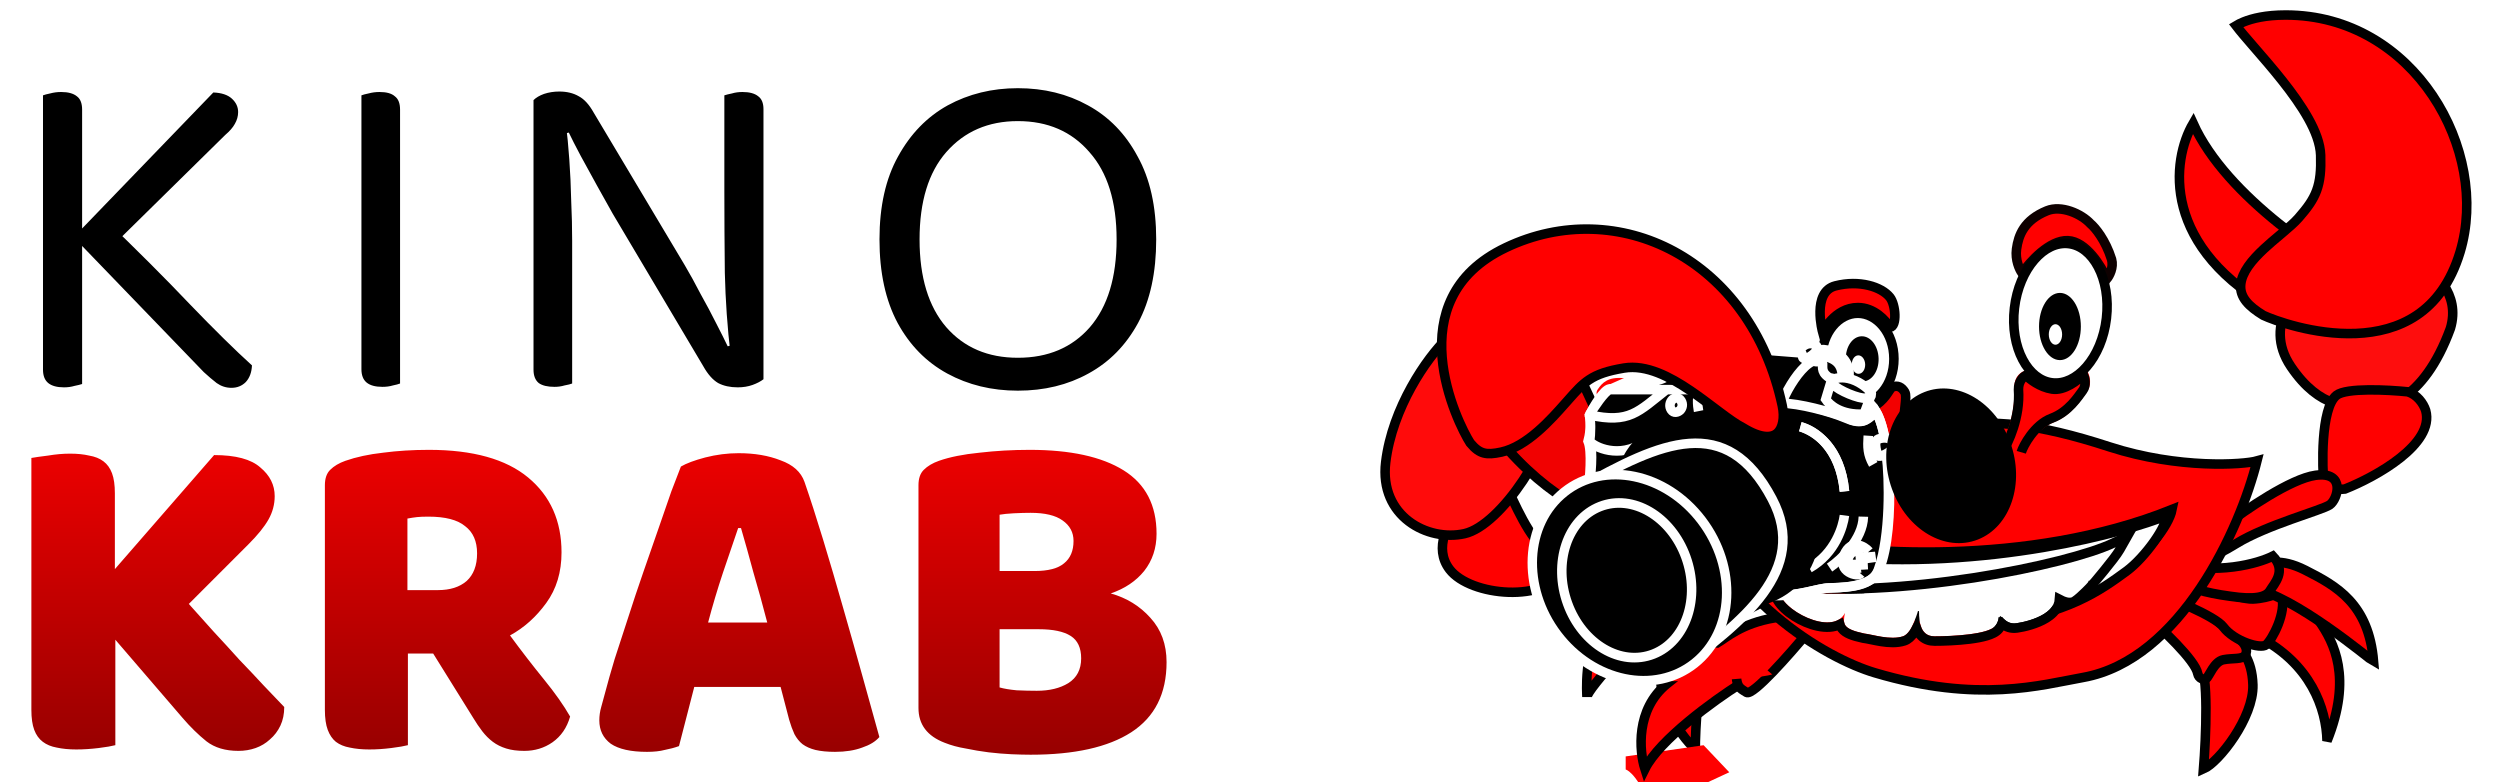 <svg width="131" height="41" viewBox="0 0 131 41" fill="none" xmlns="http://www.w3.org/2000/svg">
<path d="M3.828 12.396L5.403 11.396C7.17 13.097 8.687 14.613 9.953 15.947C11.237 17.28 12.32 18.346 13.203 19.146C13.187 19.513 13.078 19.805 12.878 20.021C12.678 20.221 12.428 20.322 12.128 20.322C11.845 20.322 11.587 20.238 11.353 20.072C11.137 19.905 10.912 19.713 10.678 19.497L3.828 12.396ZM5.678 13.097L3.653 12.646L11.178 4.846C11.612 4.863 11.937 4.971 12.153 5.171C12.37 5.371 12.478 5.605 12.478 5.871C12.478 6.088 12.42 6.296 12.303 6.496C12.203 6.68 12.037 6.871 11.803 7.071L5.678 13.097ZM2.253 10.972H4.303V20.122C4.203 20.155 4.07 20.188 3.903 20.221C3.737 20.271 3.553 20.297 3.353 20.297C2.987 20.297 2.712 20.221 2.528 20.072C2.345 19.922 2.253 19.688 2.253 19.372V10.972ZM4.303 12.646H2.253V4.996C2.337 4.963 2.462 4.93 2.628 4.896C2.812 4.846 3.003 4.821 3.203 4.821C3.57 4.821 3.845 4.896 4.028 5.046C4.212 5.18 4.303 5.413 4.303 5.746V12.646ZM18.939 11.072H20.963V20.096C20.88 20.13 20.755 20.163 20.588 20.197C20.422 20.247 20.238 20.271 20.038 20.271C19.672 20.271 19.397 20.197 19.213 20.047C19.03 19.896 18.939 19.663 18.939 19.346V11.072ZM20.963 12.746H18.939V4.996C19.022 4.963 19.147 4.93 19.314 4.896C19.497 4.846 19.689 4.821 19.889 4.821C20.255 4.821 20.522 4.896 20.689 5.046C20.872 5.18 20.963 5.413 20.963 5.746V12.746ZM27.956 6.671L29.656 6.521C29.723 7.038 29.781 7.646 29.831 8.346C29.881 9.046 29.915 9.771 29.931 10.521C29.965 11.255 29.981 11.955 29.981 12.621V20.096C29.898 20.13 29.765 20.163 29.581 20.197C29.415 20.247 29.24 20.271 29.056 20.271C28.69 20.271 28.415 20.205 28.231 20.072C28.048 19.922 27.956 19.688 27.956 19.372V6.671ZM40.006 18.422L38.281 18.572C38.115 17.172 38.015 15.746 37.981 14.296C37.965 12.83 37.956 11.413 37.956 10.046V4.996C38.056 4.963 38.19 4.93 38.356 4.896C38.523 4.846 38.706 4.821 38.906 4.821C39.273 4.821 39.548 4.896 39.731 5.046C39.915 5.18 40.006 5.405 40.006 5.721V18.422ZM40.006 17.672V19.872C39.856 19.988 39.665 20.088 39.431 20.172C39.198 20.255 38.94 20.297 38.656 20.297C38.256 20.297 37.915 20.221 37.631 20.072C37.348 19.905 37.09 19.613 36.856 19.197L32.106 11.197C31.856 10.746 31.581 10.255 31.281 9.721C30.981 9.171 30.698 8.655 30.431 8.171C30.165 7.671 29.956 7.263 29.806 6.946L27.956 7.421V5.246C28.09 5.113 28.273 5.005 28.506 4.921C28.756 4.838 29.023 4.796 29.306 4.796C29.706 4.796 30.048 4.88 30.331 5.046C30.615 5.196 30.873 5.48 31.106 5.896L35.881 13.896C36.148 14.347 36.423 14.847 36.706 15.396C37.006 15.93 37.281 16.447 37.531 16.947C37.781 17.43 37.981 17.83 38.131 18.146L40.006 17.672ZM60.585 12.546C60.585 14.28 60.269 15.738 59.635 16.922C59.002 18.088 58.135 18.971 57.035 19.572C55.952 20.172 54.719 20.471 53.335 20.471C51.969 20.471 50.735 20.172 49.635 19.572C48.535 18.971 47.669 18.088 47.035 16.922C46.402 15.738 46.085 14.28 46.085 12.546C46.085 10.813 46.41 9.363 47.06 8.196C47.71 7.013 48.577 6.121 49.66 5.521C50.76 4.921 51.985 4.621 53.335 4.621C54.702 4.621 55.927 4.921 57.01 5.521C58.11 6.121 58.977 7.013 59.61 8.196C60.26 9.363 60.585 10.813 60.585 12.546ZM58.51 12.546C58.51 10.563 58.035 9.038 57.085 7.971C56.152 6.888 54.902 6.346 53.335 6.346C51.785 6.346 50.535 6.888 49.585 7.971C48.652 9.038 48.185 10.563 48.185 12.546C48.185 14.53 48.652 16.063 49.585 17.146C50.519 18.213 51.769 18.747 53.335 18.747C54.919 18.747 56.177 18.213 57.11 17.146C58.044 16.063 58.51 14.53 58.51 12.546Z" fill="black"/>
<path d="M6.044 33.522V39.047C5.86 39.096 5.569 39.147 5.169 39.197C4.769 39.246 4.377 39.272 3.994 39.272C3.61 39.272 3.269 39.238 2.969 39.172C2.685 39.121 2.444 39.022 2.244 38.871C2.044 38.721 1.894 38.513 1.794 38.246C1.694 37.98 1.644 37.63 1.644 37.197V23.997C1.827 23.963 2.119 23.922 2.519 23.872C2.919 23.805 3.302 23.771 3.669 23.771C4.052 23.771 4.385 23.805 4.669 23.872C4.969 23.922 5.219 24.021 5.419 24.172C5.619 24.322 5.769 24.53 5.869 24.797C5.969 25.063 6.019 25.413 6.019 25.846V29.822L11.219 23.846C12.352 23.846 13.16 24.063 13.644 24.497C14.144 24.913 14.394 25.413 14.394 25.997C14.394 26.43 14.285 26.838 14.069 27.221C13.852 27.605 13.502 28.038 13.019 28.521L9.894 31.646C10.31 32.113 10.744 32.596 11.194 33.096C11.66 33.596 12.11 34.088 12.544 34.572C12.994 35.038 13.419 35.488 13.819 35.922C14.235 36.355 14.594 36.73 14.894 37.047C14.894 37.413 14.827 37.738 14.694 38.022C14.56 38.305 14.377 38.547 14.144 38.746C13.927 38.947 13.677 39.096 13.394 39.197C13.11 39.297 12.81 39.346 12.494 39.346C11.81 39.346 11.252 39.18 10.819 38.846C10.385 38.496 9.969 38.088 9.569 37.621L6.044 33.522ZM21.374 34.246V39.047C21.191 39.096 20.899 39.147 20.499 39.197C20.116 39.246 19.733 39.272 19.349 39.272C18.966 39.272 18.624 39.238 18.324 39.172C18.041 39.121 17.799 39.022 17.599 38.871C17.416 38.721 17.274 38.513 17.174 38.246C17.074 37.98 17.024 37.63 17.024 37.197V25.422C17.024 25.072 17.116 24.805 17.299 24.622C17.499 24.422 17.766 24.263 18.099 24.146C18.666 23.947 19.324 23.805 20.074 23.721C20.824 23.622 21.624 23.572 22.474 23.572C24.774 23.572 26.508 24.055 27.674 25.021C28.841 25.988 29.424 27.297 29.424 28.947C29.424 29.98 29.158 30.863 28.624 31.596C28.091 32.33 27.458 32.897 26.724 33.297C27.324 34.113 27.916 34.88 28.499 35.596C29.083 36.313 29.541 36.963 29.874 37.547C29.708 38.13 29.399 38.58 28.949 38.897C28.516 39.197 28.024 39.346 27.474 39.346C27.108 39.346 26.791 39.305 26.524 39.221C26.258 39.138 26.024 39.022 25.824 38.871C25.624 38.721 25.441 38.538 25.274 38.322C25.108 38.105 24.949 37.871 24.799 37.621L22.699 34.246H21.374ZM22.949 30.922C23.583 30.922 24.083 30.763 24.449 30.447C24.816 30.113 24.999 29.63 24.999 28.997C24.999 28.363 24.791 27.888 24.374 27.572C23.974 27.238 23.333 27.072 22.449 27.072C22.199 27.072 21.999 27.08 21.849 27.096C21.699 27.113 21.533 27.138 21.349 27.172V30.922H22.949ZM35.679 24.447C35.962 24.28 36.387 24.122 36.954 23.971C37.537 23.822 38.121 23.747 38.704 23.747C39.537 23.747 40.271 23.872 40.904 24.122C41.554 24.355 41.971 24.73 42.154 25.247C42.454 26.113 42.779 27.122 43.129 28.271C43.479 29.422 43.829 30.613 44.179 31.846C44.529 33.063 44.871 34.272 45.204 35.471C45.537 36.655 45.829 37.705 46.079 38.621C45.879 38.855 45.579 39.038 45.179 39.172C44.779 39.322 44.304 39.397 43.754 39.397C43.354 39.397 43.012 39.363 42.729 39.297C42.462 39.23 42.237 39.13 42.054 38.996C41.887 38.863 41.746 38.688 41.629 38.471C41.529 38.255 41.437 38.005 41.354 37.721L40.904 35.996H36.379C36.246 36.496 36.112 37.013 35.979 37.547C35.846 38.08 35.712 38.596 35.579 39.096C35.346 39.18 35.096 39.246 34.829 39.297C34.579 39.363 34.271 39.397 33.904 39.397C33.054 39.397 32.421 39.255 32.004 38.971C31.604 38.672 31.404 38.263 31.404 37.746C31.404 37.513 31.437 37.28 31.504 37.047C31.571 36.813 31.646 36.538 31.729 36.221C31.846 35.772 32.004 35.213 32.204 34.547C32.421 33.88 32.654 33.163 32.904 32.397C33.154 31.613 33.421 30.813 33.704 29.997C33.987 29.18 34.254 28.413 34.504 27.697C34.754 26.963 34.979 26.313 35.179 25.747C35.396 25.18 35.562 24.747 35.679 24.447ZM38.679 27.672C38.446 28.372 38.179 29.155 37.879 30.021C37.596 30.872 37.337 31.738 37.104 32.621H40.204C39.971 31.721 39.729 30.846 39.479 29.997C39.246 29.13 39.029 28.355 38.829 27.672H38.679ZM52.378 36.022C52.611 36.088 52.911 36.138 53.278 36.172C53.645 36.188 53.995 36.197 54.328 36.197C54.995 36.197 55.545 36.063 55.978 35.797C56.428 35.513 56.653 35.08 56.653 34.496C56.653 33.947 56.47 33.555 56.103 33.322C55.736 33.088 55.178 32.971 54.428 32.971H52.378V36.022ZM52.378 29.922H54.203C54.92 29.922 55.436 29.788 55.753 29.521C56.086 29.255 56.253 28.863 56.253 28.346C56.253 27.896 56.061 27.538 55.678 27.271C55.311 27.005 54.753 26.872 54.003 26.872C53.753 26.872 53.461 26.88 53.128 26.896C52.811 26.913 52.561 26.938 52.378 26.971V29.922ZM54.003 39.547C53.72 39.547 53.386 39.538 53.003 39.522C52.62 39.505 52.22 39.471 51.803 39.422C51.403 39.371 51.003 39.305 50.603 39.221C50.203 39.155 49.836 39.055 49.503 38.922C48.586 38.572 48.128 37.963 48.128 37.096V25.422C48.128 25.072 48.22 24.805 48.403 24.622C48.603 24.422 48.87 24.263 49.203 24.146C49.77 23.947 50.478 23.805 51.328 23.721C52.178 23.622 53.053 23.572 53.953 23.572C56.086 23.572 57.728 23.93 58.878 24.646C60.028 25.363 60.603 26.471 60.603 27.971C60.603 28.721 60.386 29.372 59.953 29.922C59.52 30.455 58.936 30.846 58.203 31.096C59.036 31.33 59.728 31.755 60.278 32.371C60.845 32.988 61.128 33.763 61.128 34.697C61.128 36.346 60.511 37.572 59.278 38.371C58.061 39.155 56.303 39.547 54.003 39.547Z" fill="url(#paint0_linear_3901_6010)"/>
<path d="M104.519 32.956C99.839 33.348 96.534 30.935 96.651 30.071L96.452 28.946C104.5 29.807 110.363 28.261 112.289 27.381C112.372 27.919 112.319 29.21 111.443 30.071C110.347 31.147 107.956 32.37 104.519 32.956Z" stroke="#FF0000" stroke-width="0.5"/>
<path d="M100.038 33.446C101.681 33.853 105.576 34.404 108.006 33.348C106.728 34.326 103.345 35.715 100.038 33.446Z" stroke="#FF0000" stroke-width="0.5"/>
<path d="M87.189 34.179C86.472 36.331 87.986 38.467 88.833 39.266C88.833 38.875 88.863 37.789 88.982 36.576C89.102 35.363 89.596 34.342 89.829 33.984H89.48C89.397 33.984 89.221 33.935 89.181 33.739C89.132 33.495 88.982 33.005 88.633 32.614C88.355 32.301 88.185 32.288 88.135 32.321C88.069 32.353 87.787 32.771 87.189 34.179Z" fill="#FF0000" stroke="black" stroke-width="0.5"/>
<g filter="url(#filter0_i_3901_6010)">
<path d="M88.186 31.636V32.321C88.252 32.337 88.445 32.448 88.684 32.761C88.982 33.152 89.132 33.494 89.281 33.886C89.401 34.199 89.563 34.081 89.63 33.983L90.028 34.13L93.614 32.467L92.269 31.049L88.186 31.636Z" fill="#FF0000"/>
</g>
<path d="M88.186 31.636V32.321C88.252 32.337 88.445 32.448 88.684 32.761C88.982 33.152 89.132 33.494 89.281 33.886C89.401 34.199 89.563 34.081 89.63 33.983L90.028 34.13L93.614 32.467L92.269 31.049L88.186 31.636Z" stroke="#9B0000" stroke-width="0.5"/>
<path d="M86.193 40.293C86.95 38.767 89.829 36.69 91.174 35.842L90.974 34.571L90.028 33.788C89.812 33.919 88.972 34.512 87.339 35.842C85.705 37.173 85.894 39.364 86.193 40.293Z" fill="#FF0000" stroke="black" stroke-width="0.5"/>
<path d="M91.523 36.283C91.842 36.478 93.781 34.277 94.711 33.153L93.715 32.174C93.615 32.207 93.336 32.292 93.018 32.37C91.225 32.663 90.428 33.446 89.98 33.691C89.531 33.935 89.631 34.767 89.98 34.571C90.179 34.424 90.976 34.767 90.976 35.158C90.976 35.991 91.125 36.038 91.523 36.283Z" fill="#FF0000" stroke="black" stroke-width="0.5"/>
<path d="M84.002 32.419C82.957 34.18 83.156 36.381 83.156 36.527C83.156 36.097 86.111 32.957 87.588 31.441L86.592 29.778C86.078 30.071 84.839 31.01 84.002 32.419Z" fill="#FF0000" stroke="black" stroke-width="0.5"/>
<g filter="url(#filter1_i_3901_6010)">
<path d="M89.082 29.777C89.759 29.973 90.858 30.022 91.323 30.022L92.867 31.342C91.821 31.636 87.787 31.734 87.488 31.685C87.189 31.636 86.891 31.538 86.841 31.245C86.791 30.951 86.99 30.804 86.891 30.56C86.791 30.315 86.592 30.413 86.442 30.022C86.293 29.631 86.891 29.142 87.19 29.19C87.488 29.239 88.235 29.533 89.082 29.777Z" fill="#FF0000"/>
</g>
<path d="M89.082 29.777C89.759 29.973 90.858 30.022 91.323 30.022L92.867 31.342C91.821 31.636 87.787 31.734 87.488 31.685C87.189 31.636 86.891 31.538 86.841 31.245C86.791 30.951 86.99 30.804 86.891 30.56C86.791 30.315 86.592 30.413 86.442 30.022C86.293 29.631 86.891 29.142 87.19 29.19C87.488 29.239 88.235 29.533 89.082 29.777Z" stroke="#6D0000" stroke-width="0.5"/>
<path d="M115.263 34.765C115.741 35.235 115.595 38.645 115.462 40.292C116.259 39.95 118.101 37.602 118.052 35.89C118.012 34.521 117.404 33.917 117.105 33.787L115.263 34.765Z" fill="#FF0000" stroke="black" stroke-width="0.5"/>
<path d="M115.163 35.303C115.043 34.599 113.221 32.89 112.324 32.124L113.27 30.363L114.715 31.341C115.561 32.026 117.294 33.435 117.454 33.591C117.653 33.787 117.802 34.08 117.653 34.325C117.504 34.569 117.006 34.472 116.508 34.569C116.01 34.667 115.761 35.45 115.611 35.548C115.462 35.645 115.213 35.548 115.163 35.303Z" fill="#FF0000" stroke="black" stroke-width="0.5"/>
<path d="M118.3 33.347C121.089 34.765 121.902 37.146 121.935 38.825C123.28 35.499 122.284 33.64 121.537 32.564C120.939 31.704 119.528 31.423 118.897 31.391L118.3 33.347Z" fill="#FF0000" stroke="black" stroke-width="0.5"/>
<path d="M116.508 32.858C116.069 32.271 113.669 31.309 112.523 30.901L113.221 29.825C114.499 30.363 117.255 31.429 118.051 31.39C119.047 31.341 119.446 30.95 119.546 31.195C119.844 32.075 119.047 33.542 118.749 33.787C118.45 34.031 117.055 33.591 116.508 32.858Z" fill="#FF0000" stroke="black" stroke-width="0.5"/>
<path d="M118.051 30.852C120.142 31.145 124.276 34.618 124.376 34.667C124.127 31.635 122.433 30.705 120.79 29.874C119.475 29.209 118.715 29.499 118.499 29.727L118.051 30.852Z" fill="#FF0000" stroke="black" stroke-width="0.5"/>
<path d="M116.856 31.243C114.187 30.891 113.121 30.02 112.922 29.629L113.719 29.483C116.149 30.148 118.317 29.531 119.097 29.14C119.844 29.923 119.147 30.607 118.948 30.95C118.749 31.292 118.151 31.439 116.856 31.243Z" fill="#FF0000" stroke="black" stroke-width="0.5"/>
<path d="M120.044 19.209C118.512 16.94 120.464 14.855 121.741 14.424L126.656 13.607C127.531 14.213 128.948 15.373 128.402 17.208C126.976 21.101 124.788 21.572 123.897 21.235C123.15 21.326 121.577 21.478 120.044 19.209Z" fill="#FE0D0D" stroke="black" stroke-width="0.5"/>
<path d="M122.436 20.711C122.945 20.31 125.137 20.424 126.17 20.531C126.649 20.68 126.98 21.122 127.106 21.508C127.595 23.271 124.486 24.988 122.871 25.626C122.505 25.662 121.775 25.661 121.775 25.372C121.682 24.582 121.586 21.381 122.436 20.711Z" fill="#FF0000" stroke="black" stroke-width="0.5"/>
<path d="M121.332 24.906C120.047 25.082 117.651 26.723 116.614 27.522L115.289 29.284C115.386 29.346 115.901 29.274 117.18 28.486C118.779 27.501 121.66 26.741 122.079 26.454C122.498 26.168 122.938 24.686 121.332 24.906Z" fill="#FF0000" stroke="black" stroke-width="0.5"/>
<path d="M119.434 16.375C113.159 13.007 113.81 8.366 114.919 6.467C116.675 10.351 121.957 13.733 124.378 14.939C123.008 15.599 120.1 16.811 119.434 16.375Z" fill="#FF0000" stroke="black" stroke-width="0.5"/>
<path d="M117.575 1.144C117.397 1.215 117.263 1.286 117.169 1.343C117.388 1.63 117.705 1.999 118.078 2.429C118.104 2.459 118.13 2.489 118.157 2.52C118.599 3.029 119.104 3.612 119.586 4.22C120.097 4.864 120.588 5.544 120.957 6.206C121.324 6.863 121.583 7.528 121.602 8.136C121.626 8.922 121.575 9.484 121.391 9.984C121.207 10.485 120.897 10.902 120.451 11.412C120.24 11.653 119.943 11.912 119.628 12.177C119.571 12.225 119.514 12.274 119.456 12.323C119.187 12.548 118.908 12.783 118.642 13.03C117.982 13.643 117.475 14.27 117.415 14.907C117.353 15.581 117.836 16.055 118.595 16.522C119.144 16.778 121.249 17.563 123.455 17.474C124.562 17.429 125.68 17.165 126.64 16.518C127.596 15.873 128.416 14.835 128.908 13.205C129.705 10.563 129.114 7.455 127.465 5.004C125.82 2.558 123.138 0.787 119.769 0.787C118.717 0.787 118.011 0.969 117.575 1.144Z" fill="#FF0000" stroke="black" stroke-width="0.5"/>
<path d="M95.756 24.348C91.414 25.6 88.867 25.293 88.137 24.984C90.169 31.401 95.723 34.505 98.246 35.255C103.675 36.869 106.962 35.89 109.153 35.499C114.283 34.583 117.387 27.69 118.267 24.152C117.57 24.348 114.183 24.592 110.548 23.419C102.778 20.875 101.185 22.783 95.756 24.348Z" fill="#FF0000" stroke="black" stroke-width="0.5"/>
<path d="M113.818 26.695C106.227 29.749 97.176 29.021 93.599 28.275C95.288 30.425 99.212 32.662 103.634 32.662C109.248 32.662 113.47 28.436 113.818 26.695Z" fill="black" stroke="black" stroke-width="0.5"/>
<path d="M111.43 29.928C110.078 30.921 108.289 32.208 104.439 32.638C101.922 32.826 98.323 31.866 97.153 31.086C96.444 30.613 96.356 30.462 96.255 30.204C96.153 29.946 95.895 29.145 95.895 29.145C104.17 29.937 111.522 27.837 113.502 27.028C113.588 27.523 112.412 29.206 111.43 29.928Z" fill="white" stroke="black" stroke-width="0.5"/>
<g filter="url(#filter2_d_3901_6010)">
<path d="M99.676 30.119C99.028 31.391 96.239 29.923 96.239 28.945C102.43 29.679 111.421 27.849 113.861 26.675C113.612 27.115 112.425 28.505 112.425 28.505C112.425 28.505 111.877 29.092 111.578 29.288C111.339 29.444 110.682 28.994 110.532 28.847C111.18 30.07 109.352 30.56 108.655 30.658C108.097 30.736 107.793 30.254 107.559 29.68C107.743 30.364 107.791 30.492 107.544 30.804C107.196 31.244 105.318 31.343 104.372 31.343C103.513 31.343 103.552 30.346 103.559 29.781C103.516 29.998 103.436 30.253 103.335 30.494C103.186 30.896 102.978 31.256 102.714 31.343C102.052 31.559 101.12 31.244 100.687 31.196C99.541 30.951 99.561 30.705 99.676 30.119Z" fill="white"/>
<path d="M112.425 28.505L112.615 28.667L112.615 28.667L112.615 28.667L112.616 28.666L112.619 28.663L112.629 28.651L112.667 28.606C112.7 28.567 112.748 28.511 112.806 28.442C112.921 28.304 113.078 28.115 113.243 27.913C113.566 27.517 113.941 27.041 114.078 26.798L114.471 26.104L113.752 26.45C112.568 27.019 109.741 27.766 106.418 28.278C103.102 28.789 99.332 29.06 96.269 28.697L95.989 28.664V28.945C95.989 29.298 96.23 29.635 96.514 29.902C96.809 30.18 97.204 30.431 97.617 30.606C98.028 30.78 98.478 30.889 98.884 30.859C99.066 30.846 99.244 30.803 99.404 30.724C99.424 30.796 99.458 30.867 99.509 30.935C99.608 31.067 99.754 31.161 99.932 31.237C100.111 31.313 100.342 31.378 100.634 31.441L100.647 31.443L100.659 31.445C100.753 31.455 100.88 31.481 101.042 31.515L101.056 31.517C101.211 31.549 101.389 31.587 101.576 31.616C101.953 31.675 102.401 31.708 102.791 31.58C103 31.512 103.157 31.348 103.274 31.178C103.329 31.098 103.379 31.01 103.425 30.918C103.483 31.081 103.574 31.241 103.717 31.366C103.886 31.514 104.105 31.593 104.372 31.593C104.852 31.593 105.569 31.568 106.214 31.486C106.536 31.446 106.847 31.39 107.106 31.313C107.235 31.275 107.357 31.23 107.462 31.175C107.565 31.122 107.666 31.052 107.74 30.959C107.813 30.867 107.871 30.779 107.91 30.684C108.115 30.855 108.374 30.95 108.69 30.906C109.053 30.855 109.724 30.701 110.23 30.387C110.484 30.229 110.722 30.015 110.841 29.728C110.884 29.626 110.909 29.519 110.917 29.408C111.03 29.467 111.156 29.521 111.279 29.549C111.395 29.576 111.568 29.593 111.715 29.497C111.888 29.384 112.116 29.171 112.289 29.001C112.378 28.914 112.457 28.833 112.515 28.773C112.543 28.744 112.566 28.72 112.582 28.703L112.601 28.683L112.606 28.678L112.607 28.676L112.607 28.676L112.608 28.676L112.608 28.676L112.425 28.505ZM112.425 28.505L112.615 28.667L112.608 28.676L112.425 28.505Z" stroke="black" stroke-width="0.5"/>
</g>
<path d="M107.26 11.045C106.064 11.534 105.766 12.317 105.666 13.05C105.588 13.625 105.822 14.122 105.957 14.311C106.358 13.728 107.399 12.571 108.355 12.61C109.311 12.649 110.115 13.963 110.397 14.616C110.53 14.453 110.766 14.019 110.646 13.588C110.327 12.571 109.783 11.925 109.55 11.73C109.052 11.192 108.007 10.739 107.26 11.045Z" fill="#FF0000"/>
<path d="M105.965 14.322C105.962 14.318 105.959 14.315 105.957 14.311M105.957 14.311C105.822 14.122 105.588 13.625 105.666 13.05C105.766 12.317 106.064 11.534 107.26 11.045C108.007 10.739 109.052 11.192 109.55 11.73C109.783 11.925 110.327 12.571 110.646 13.588C110.766 14.019 110.53 14.453 110.397 14.616C110.115 13.963 109.311 12.649 108.355 12.61C107.399 12.571 106.358 13.728 105.957 14.311Z" stroke="#0E0000" stroke-width="0.5"/>
<path d="M105.8 20.289C105.879 21.815 105.285 23.141 104.953 23.663C105.204 23.35 105.722 23.435 105.949 23.565C106.049 23.222 106.612 22.245 107.508 21.903C108.405 21.56 108.903 20.729 109.152 20.387C109.351 20.113 109.253 19.782 109.186 19.603C108.904 19.913 108.195 20.406 107.558 20.289C106.921 20.171 106.381 19.864 106.198 19.652C106.065 19.717 105.8 19.819 105.8 20.289Z" fill="#FF0000" stroke="#FF0000" stroke-width="0.5"/>
<path d="M104.91 23.713C105.238 23.215 105.87 21.857 105.769 20.413C105.763 19.968 106.028 19.73 106.161 19.666C106.348 19.864 106.883 20.287 107.528 20.389C108.173 20.492 108.895 19.923 109.176 19.626C109.245 19.795 109.335 20.198 109.137 20.46C108.89 20.788 108.399 21.582 107.499 21.918C106.599 22.255 106.011 23.374 105.915 23.7" stroke="black" stroke-width="0.5"/>
<path d="M99.807 22.023C99.935 22.683 100.52 23.535 100.821 23.859C99.892 24.233 99.692 24.659 99.721 24.863C99.722 24.87 99.724 24.878 99.725 24.886C99.724 24.878 99.722 24.871 99.721 24.863C99.605 24.29 99.089 23.757 98.879 23.565C98.69 23.393 98.198 23.026 97.933 22.88C97.667 22.735 97.109 22.586 96.737 22.44C96.365 22.295 96.138 21.878 96.032 21.732C95.926 21.587 96.032 21.053 96.245 21.199C96.83 21.538 97.734 21.635 98.318 21.247C98.903 20.859 99.018 20.337 99.178 20.288C99.443 20.191 99.648 20.374 99.807 20.617C99.967 20.859 99.701 21.684 99.807 22.023Z" fill="#F30000"/>
<path d="M100.871 23.982C100.569 23.634 99.935 22.762 99.807 22.052C99.701 21.687 99.967 20.8 99.807 20.54C99.648 20.279 99.435 20.174 99.169 20.279C99.01 20.331 98.903 20.8 98.318 21.218C97.734 21.635 96.83 21.531 96.245 21.166C96.032 21.009 95.926 21.583 96.032 21.739C96.138 21.896 96.351 22.313 96.723 22.47C97.096 22.626 97.734 22.782 97.999 22.939C98.265 23.095 98.768 23.484 98.957 23.669C99.169 23.878 99.701 24.504 99.807 25.13" stroke="black" stroke-width="0.5"/>
<path d="M99.241 18.806C99.241 20.178 98.348 21.197 97.35 21.197C96.351 21.197 95.458 20.178 95.458 18.806C95.458 17.434 96.351 16.415 97.35 16.415C98.348 16.415 99.241 17.434 99.241 18.806Z" fill="white" stroke="black" stroke-width="0.5"/>
<path d="M110.376 16.684C110.256 17.717 109.862 18.608 109.335 19.216C108.808 19.825 108.168 20.131 107.54 20.06C106.913 19.989 106.36 19.549 105.987 18.839C105.614 18.13 105.436 17.174 105.557 16.141C105.678 15.109 106.071 14.217 106.598 13.61C107.125 13 107.765 12.695 108.393 12.766C109.02 12.836 109.573 13.276 109.946 13.987C110.319 14.696 110.497 15.652 110.376 16.684Z" fill="white" stroke="black" stroke-width="0.5"/>
<ellipse cx="107.941" cy="17.109" rx="1.096" ry="1.761" fill="black"/>
<ellipse cx="107.706" cy="17.526" rx="0.349" ry="0.538" fill="white"/>
<ellipse cx="0.859" cy="1.184" rx="0.859" ry="1.184" transform="matrix(1 -0.028 0.029 1 96.686 17.645)" fill="black"/>
<ellipse cx="0.351" cy="0.484" rx="0.351" ry="0.484" transform="matrix(1 -0.028 0.029 1 97.019 18.63)" fill="white"/>
<path d="M96.179 14.978C94.923 15.295 95.507 17.404 95.507 17.404C95.507 17.404 96.129 16.116 97.357 16.116C98.196 16.116 98.813 16.777 99.026 17.156C99.418 17.116 99.34 15.959 99.026 15.572C98.584 15.027 97.436 14.661 96.179 14.978Z" fill="#FF0000" stroke="black" stroke-width="0.5"/>
<path d="M75.96 29.836C75.091 28.701 75.921 27.314 76.445 26.762C77.121 25.701 78.804 25.216 78.999 25.605C79.193 25.995 80.274 28.572 81.023 28.693C81.772 28.815 82.123 29.252 82.033 29.81C81.071 31.617 77.047 31.255 75.96 29.836Z" fill="#FF0000" stroke="black" stroke-width="0.5"/>
<g filter="url(#filter3_i_3901_6010)">
<path d="M80.946 30.793C83.132 31.326 86.649 29.329 88.69 29.039C88.732 28.54 88.621 27.675 87.847 28.204C86.88 28.865 82.857 28.891 82.066 28.815C81.274 28.74 80.957 29.044 80.715 29.414C80.473 29.784 81.125 30.016 80.958 30.075C80.553 30.32 80.781 30.656 80.946 30.793Z" fill="#FF0000"/>
</g>
<path d="M80.946 30.793C83.132 31.326 86.649 29.329 88.69 29.039C88.732 28.54 88.621 27.675 87.847 28.204C86.88 28.865 82.857 28.891 82.066 28.815C81.274 28.74 80.957 29.044 80.715 29.414C80.473 29.784 81.125 30.016 80.958 30.075C80.553 30.32 80.781 30.656 80.946 30.793Z" stroke="black" stroke-width="0.5"/>
<path d="M72.61 24.224C72.955 21.361 74.768 18.752 75.805 17.756C77.288 18.359 80.465 19.906 81.306 21.273C81.446 23.208 78.672 27.537 76.735 27.965C74.807 28.392 72.269 27.056 72.61 24.224Z" fill="#FF0B0B" stroke="black" stroke-width="0.5"/>
<path d="M89.21 26.932C85.066 25.766 83.43 20.975 82.685 19.535L80.082 19.25L79.017 23.562C84.427 29.62 90.283 27.66 89.21 26.932Z" fill="#F10101" stroke="black" stroke-width="0.5"/>
<path d="M83.216 23.12C83.433 23.655 83.306 25.073 83.216 25.715L91.109 31.117C91.188 31.138 91.638 31.095 92.735 31.178C94.27 31.295 95.271 30.806 95.822 30.806C96.373 30.806 97.735 30.776 98.304 30.152C99.322 28.535 99.176 22.922 98.29 21.548C98.211 21.624 98.013 21.812 97.811 21.97C97.61 22.128 97.219 22.069 97.048 22.02C96.409 21.674 94.565 21.21 93.723 21.021L93.275 21.091C91.834 20.276 89.885 20.426 89.09 20.603L89.05 20.376C87.616 20.365 84.668 20.349 84.355 20.376C84.041 20.404 83.51 21.306 83.284 21.753C83.402 22.219 83.288 22.859 83.216 23.12Z" fill="black" stroke="white" stroke-width="0.5"/>
<path d="M83.283 21.743C83.522 21.345 84.068 20.523 84.346 20.416L85.402 19.948L85.388 19.709C85.586 19.595 86.226 19.392 87.207 19.488L87.213 19.801L87.242 19.785L87.432 19.709C87.873 19.603 89.407 19.577 90.02 19.577C90.556 19.124 91.187 18.641 91.54 18.494C91.698 18.408 92.187 18.453 92.435 18.49L92.664 18.361C93.124 18.399 93.994 18.469 94.287 18.488L94.319 18.317C94.428 18.162 94.732 17.892 95.075 18.052C95.182 18.101 95.223 18.166 95.223 18.237C95.222 18.243 95.222 18.25 95.221 18.256L95.182 18.881C95.236 18.876 95.288 18.881 95.338 18.896C95.339 18.894 95.34 18.893 95.341 18.891C95.423 18.781 95.443 18.538 95.443 18.427C95.419 18.327 95.501 18.312 95.545 18.317C96.69 18.423 96.921 19.245 96.894 19.643L96.866 19.757L96.837 19.826C97.374 19.938 97.822 20.304 98.018 20.527C98.041 20.552 98.083 20.625 98.044 20.7C98.052 20.725 98.046 20.763 98.009 20.796L97.904 21.079C98.05 21.18 98.189 21.356 98.315 21.588C97.722 22.13 97.502 22.248 96.631 21.875C95.933 21.577 94.283 21.133 93.36 21.127C93.354 21.127 93.347 21.127 93.341 21.127C91.967 20.561 90.625 20.384 89.003 20.627C89.026 20.544 89.06 20.471 89.108 20.416H87.32C85.842 21.575 85.388 22.209 83.283 21.743Z" fill="black"/>
<path d="M99.096 23.058C99.014 22.964 98.732 22.89 98.424 23.007C98.115 23.123 98.404 23.877 98.404 23.877C98.479 23.997 98.997 23.727 99.129 23.557C99.264 23.384 99.2 23.178 99.096 23.058Z" fill="black"/>
<path d="M83.293 23.1C83.506 23.63 83.342 25.016 83.283 25.503L92.435 31.173C93.885 31.332 94.932 30.915 95.668 30.827C96.404 30.738 98.102 30.915 98.449 29.788C99.054 28.09 99.016 25.098 98.845 23.838M83.293 23.1C83.361 22.776 83.365 22.061 83.283 21.743M83.293 23.1C83.375 23.313 84.588 24.029 85.892 23.33M83.283 21.743C83.522 21.345 84.068 20.523 84.346 20.416M83.283 21.743C85.388 22.209 85.842 21.575 87.32 20.416M84.346 20.416H89.108M84.346 20.416L85.402 19.948L85.409 20.063M89.108 20.416C88.895 20.664 88.951 21.271 89.005 21.544M89.108 20.416C89.226 20.279 89.593 19.938 90.02 19.577M89.108 20.416L90.02 19.577M92.435 18.49C92.187 18.453 91.698 18.408 91.54 18.494C91.187 18.641 90.556 19.124 90.02 19.577M92.435 18.49C92.443 18.491 92.427 18.489 92.435 18.49ZM92.435 18.49L92.664 18.361C93.124 18.399 93.994 18.469 94.287 18.488M93.195 21.832C93.167 21.023 94.677 18.391 95.463 18.958C95.586 19.047 95.382 19.356 95.668 19.643C95.897 19.873 95.995 19.82 95.995 19.82L96.102 19.845M89.003 20.627C90.625 20.384 91.967 20.561 93.341 21.127C94.259 21.127 95.928 21.575 96.631 21.875C97.51 22.251 97.725 22.128 98.332 21.573M97.884 21.065C98.254 21.305 98.587 22.023 98.75 22.925M97.752 20.858C98.161 20.77 98.059 20.571 98.018 20.527C97.822 20.304 97.374 19.938 96.837 19.826M97.752 20.858C97.461 20.922 96.319 20.468 96.041 20.13M97.752 20.858C98.022 20.858 98.059 20.753 98.044 20.7L97.674 21.698C96.464 21.769 95.859 21.212 95.668 20.925L95.995 19.845C95.958 19.905 95.916 20.047 96.041 20.13M94.34 22.361C95.021 22.516 96.436 23.409 96.649 25.743M96.649 27.009C96.574 27.577 96.183 28.988 94.81 29.766M96.541 19.792C96.541 18.873 95.951 18.781 95.443 18.588M90.02 19.577C89.407 19.577 87.873 19.603 87.432 19.709L87.242 19.785L87.213 19.801M85.388 19.709L85.409 20.063M85.388 19.709C86.222 19.762 86.948 19.584 87.207 19.488M85.388 19.709C85.586 19.595 86.226 19.392 87.207 19.488M85.409 20.063C85.804 20.085 86.723 20.049 87.213 19.801M87.213 19.801L87.207 19.488M97.898 22.832C97.859 23.445 97.863 23.805 98.159 24.335M94.287 18.488C94.336 18.492 94.369 18.494 94.38 18.494C94.483 18.494 94.401 18.803 94.544 18.781C94.663 18.762 94.768 18.744 94.871 18.802M94.287 18.488L94.319 18.317C94.428 18.162 94.732 17.892 95.075 18.052C95.182 18.101 95.223 18.166 95.223 18.237M94.871 18.802C94.891 18.814 94.912 18.829 94.932 18.847C95.055 18.958 95.259 19.002 95.341 18.891C95.423 18.781 95.443 18.538 95.443 18.427C95.419 18.327 95.501 18.312 95.545 18.317C96.69 18.423 96.921 19.245 96.894 19.643L96.866 19.757L96.837 19.826M94.871 18.802V18.67C95.016 18.574 95.221 18.393 95.223 18.237M95.223 18.237L95.177 18.955M96.837 19.826C96.647 19.786 96.445 19.778 96.24 19.82C95.958 19.877 95.93 19.994 96.041 20.13M98.424 23.007C98.732 22.89 99.014 22.964 99.096 23.058C99.2 23.178 99.264 23.384 99.129 23.557C98.997 23.727 98.479 23.997 98.404 23.877C98.404 23.877 98.115 23.123 98.424 23.007Z" stroke="white" stroke-width="0.5"/>
<g filter="url(#filter4_d_3901_6010)">
<path d="M94.868 29.742C95.446 29.352 96.609 28.272 96.641 27.073" stroke="white" stroke-width="0.5"/>
</g>
<g filter="url(#filter5_i_3901_6010)">
<path d="M90.42 31.646C93.945 31.918 96.235 29.084 94.468 25.451C92.091 20.562 85.842 21.36 85.075 24.622L90.42 31.646Z" fill="black"/>
</g>
<path d="M90.42 31.646C93.945 31.918 96.235 29.084 94.468 25.451C92.091 20.562 85.842 21.36 85.075 24.622L90.42 31.646Z" stroke="black" stroke-width="0.5"/>
<path d="M89.373 32.271C92.898 32.543 95.409 29.215 93.507 25.656C91.181 21.306 85.841 22.098 84.666 25.534L89.373 32.271Z" fill="black" stroke="black" stroke-width="0.5"/>
<path d="M87.742 35.222C91.326 32.599 94.823 29.872 92.86 26.145C90.46 21.59 87.046 23.144 82.759 25.56L87.742 35.222Z" fill="black" stroke="white" stroke-width="0.5"/>
<ellipse cx="4.829" cy="5.639" rx="4.829" ry="5.639" transform="matrix(0.783 -0.622 0.605 0.796 78.192 28.785)" fill="black" stroke="white" stroke-width="0.5"/>
<g filter="url(#filter6_i_3901_6010)">
<ellipse cx="3.332" cy="4.11" rx="3.332" ry="4.11" transform="matrix(0.93 -0.366 0.341 0.94 80.74 27.764)" fill="black"/>
</g>
<ellipse cx="3.332" cy="4.11" rx="3.332" ry="4.11" transform="matrix(0.93 -0.366 0.341 0.94 80.74 27.764)" stroke="white" stroke-width="0.5"/>
<path d="M88.084 20.994C87.952 20.787 87.746 20.838 87.629 20.944C87.502 21.078 87.454 21.294 87.578 21.479C87.701 21.664 87.913 21.616 88.046 21.489C88.15 21.371 88.204 21.184 88.084 20.994Z" fill="black"/>
<path d="M97.935 28.894C97.708 28.627 96.998 28.211 96.638 29.067C96.248 29.998 97.359 30.236 97.502 30.063M97.544 29.024C96.988 28.418 96.268 29.955 97.502 29.76M97.235 29.241L98.037 29.176L98.079 29.479M97.873 29.587L97.07 29.63V29.327M87.629 20.944C87.746 20.838 87.952 20.787 88.084 20.994C88.204 21.184 88.15 21.371 88.046 21.489C87.913 21.616 87.701 21.664 87.578 21.479C87.454 21.294 87.502 21.078 87.629 20.944Z" stroke="white" stroke-width="0.5"/>
<path d="M94.341 22.36C95.217 22.645 96.433 23.49 96.652 25.751" stroke="white" stroke-width="0.5"/>
<path d="M91.334 22.412L91.326 22.407L91.317 22.402C90.987 22.235 90.583 21.944 90.111 21.59C90.026 21.526 89.939 21.461 89.85 21.394C89.454 21.095 89.025 20.771 88.581 20.471C88.037 20.102 87.459 19.759 86.876 19.532C86.292 19.305 85.687 19.187 85.096 19.286C84.24 19.429 83.707 19.609 83.27 19.899C82.88 20.158 82.58 20.499 82.2 20.929C82.162 20.972 82.124 21.016 82.084 21.06C82.068 21.078 82.052 21.097 82.035 21.115C81.646 21.555 81.152 22.113 80.584 22.605C79.99 23.12 79.338 23.543 78.667 23.69C78.262 23.778 77.983 23.798 77.747 23.735C77.522 23.675 77.302 23.529 77.039 23.21C76.711 22.701 75.737 20.815 75.567 18.717C75.482 17.665 75.601 16.572 76.094 15.575C76.584 14.581 77.456 13.663 78.91 12.972C84.743 10.197 91.737 13.522 93.39 21.258C93.526 21.895 93.412 22.445 93.123 22.699C92.863 22.928 92.325 23.02 91.334 22.412Z" fill="#FF0000" stroke="black" stroke-width="0.5"/>
<defs>
<filter id="filter0_i_3901_6010" x="87.936" y="30.783" width="6.1" height="3.617" filterUnits="userSpaceOnUse" color-interpolation-filters="sRGB">
<feFlood flood-opacity="0" result="BackgroundImageFix"/>
<feBlend mode="normal" in="SourceGraphic" in2="BackgroundImageFix" result="shape"/>
<feColorMatrix in="SourceAlpha" type="matrix" values="0 0 0 0 0 0 0 0 0 0 0 0 0 0 0 0 0 0 127 0" result="hardAlpha"/>
<feOffset dx="-3" dy="8"/>
<feGaussianBlur stdDeviation="2"/>
<feComposite in2="hardAlpha" operator="arithmetic" k2="-1" k3="1"/>
<feColorMatrix type="matrix" values="0 0 0 0 0 0 0 0 0 0 0 0 0 0 0 0 0 0 0.25 0"/>
<feBlend mode="normal" in2="shape" result="effect1_innerShadow_3901_6010"/>
</filter>
<filter id="filter1_i_3901_6010" x="86.168" y="28.937" width="7.217" height="7.01" filterUnits="userSpaceOnUse" color-interpolation-filters="sRGB">
<feFlood flood-opacity="0" result="BackgroundImageFix"/>
<feBlend mode="normal" in="SourceGraphic" in2="BackgroundImageFix" result="shape"/>
<feColorMatrix in="SourceAlpha" type="matrix" values="0 0 0 0 0 0 0 0 0 0 0 0 0 0 0 0 0 0 127 0" result="hardAlpha"/>
<feOffset dy="4"/>
<feGaussianBlur stdDeviation="2"/>
<feComposite in2="hardAlpha" operator="arithmetic" k2="-1" k3="1"/>
<feColorMatrix type="matrix" values="0 0 0 0 0 0 0 0 0 0 0 0 0 0 0 0 0 0 0.25 0"/>
<feBlend mode="normal" in2="shape" result="effect1_innerShadow_3901_6010"/>
</filter>
<filter id="filter2_d_3901_6010" x="88.739" y="23.533" width="27.342" height="14.385" filterUnits="userSpaceOnUse" color-interpolation-filters="sRGB">
<feFlood flood-opacity="0" result="BackgroundImageFix"/>
<feColorMatrix in="SourceAlpha" type="matrix" values="0 0 0 0 0 0 0 0 0 0 0 0 0 0 0 0 0 0 127 0" result="hardAlpha"/>
<feOffset dx="-3" dy="2"/>
<feGaussianBlur stdDeviation="2"/>
<feComposite in2="hardAlpha" operator="out"/>
<feColorMatrix type="matrix" values="0 0 0 0 0 0 0 0 0 0 0 0 0 0 0 0 0 0 0.25 0"/>
<feBlend mode="normal" in2="BackgroundImageFix" result="effect1_dropShadow_3901_6010"/>
<feBlend mode="normal" in="SourceGraphic" in2="effect1_dropShadow_3901_6010" result="shape"/>
</filter>
<filter id="filter3_i_3901_6010" x="80.41" y="27.789" width="8.538" height="3.343" filterUnits="userSpaceOnUse" color-interpolation-filters="sRGB">
<feFlood flood-opacity="0" result="BackgroundImageFix"/>
<feBlend mode="normal" in="SourceGraphic" in2="BackgroundImageFix" result="shape"/>
<feColorMatrix in="SourceAlpha" type="matrix" values="0 0 0 0 0 0 0 0 0 0 0 0 0 0 0 0 0 0 127 0" result="hardAlpha"/>
<feOffset dx="3" dy="-9"/>
<feGaussianBlur stdDeviation="2.5"/>
<feComposite in2="hardAlpha" operator="arithmetic" k2="-1" k3="1"/>
<feColorMatrix type="matrix" values="0 0 0 0 0 0 0 0 0 0 0 0 0 0 0 0 0 0 0.25 0"/>
<feBlend mode="normal" in2="shape" result="effect1_innerShadow_3901_6010"/>
</filter>
<filter id="filter4_d_3901_6010" x="91.728" y="23.066" width="10.162" height="10.883" filterUnits="userSpaceOnUse" color-interpolation-filters="sRGB">
<feFlood flood-opacity="0" result="BackgroundImageFix"/>
<feColorMatrix in="SourceAlpha" type="matrix" values="0 0 0 0 0 0 0 0 0 0 0 0 0 0 0 0 0 0 127 0" result="hardAlpha"/>
<feOffset dx="1"/>
<feGaussianBlur stdDeviation="2"/>
<feComposite in2="hardAlpha" operator="out"/>
<feColorMatrix type="matrix" values="0 0 0 0 1 0 0 0 0 1 0 0 0 0 1 0 0 0 0.81 0"/>
<feBlend mode="normal" in2="BackgroundImageFix" result="effect1_dropShadow_3901_6010"/>
<feBlend mode="normal" in="SourceGraphic" in2="effect1_dropShadow_3901_6010" result="shape"/>
</filter>
<filter id="filter5_i_3901_6010" x="84.807" y="21.727" width="10.52" height="10.189" filterUnits="userSpaceOnUse" color-interpolation-filters="sRGB">
<feFlood flood-opacity="0" result="BackgroundImageFix"/>
<feBlend mode="normal" in="SourceGraphic" in2="BackgroundImageFix" result="shape"/>
<feColorMatrix in="SourceAlpha" type="matrix" values="0 0 0 0 0 0 0 0 0 0 0 0 0 0 0 0 0 0 127 0" result="hardAlpha"/>
<feOffset dx="-45" dy="-52"/>
<feGaussianBlur stdDeviation="19.25"/>
<feComposite in2="hardAlpha" operator="arithmetic" k2="-1" k3="1"/>
<feColorMatrix type="matrix" values="0 0 0 0 1 0 0 0 0 1 0 0 0 0 1 0 0 0 1 0"/>
<feBlend mode="normal" in2="shape" result="effect1_innerShadow_3901_6010"/>
</filter>
<filter id="filter6_i_3901_6010" x="81.593" y="20.1" width="24.3" height="14.614" filterUnits="userSpaceOnUse" color-interpolation-filters="sRGB">
<feFlood flood-opacity="0" result="BackgroundImageFix"/>
<feBlend mode="normal" in="SourceGraphic" in2="BackgroundImageFix" result="shape"/>
<feColorMatrix in="SourceAlpha" type="matrix" values="0 0 0 0 0 0 0 0 0 0 0 0 0 0 0 0 0 0 127 0" result="hardAlpha"/>
<feOffset dx="17" dy="-6"/>
<feGaussianBlur stdDeviation="15"/>
<feComposite in2="hardAlpha" operator="arithmetic" k2="-1" k3="1"/>
<feColorMatrix type="matrix" values="0 0 0 0 0 0 0 0 0 0 0 0 0 0 0 0 0 0 1 0"/>
<feBlend mode="normal" in2="shape" result="effect1_innerShadow_3901_6010"/>
</filter>
<linearGradient id="paint0_linear_3901_6010" x1="31" y1="20.146" x2="31" y2="39.147" gradientUnits="userSpaceOnUse">
<stop stop-color="#FF0000"/>
<stop offset="1" stop-color="#990000"/>
</linearGradient>
</defs>
</svg>
